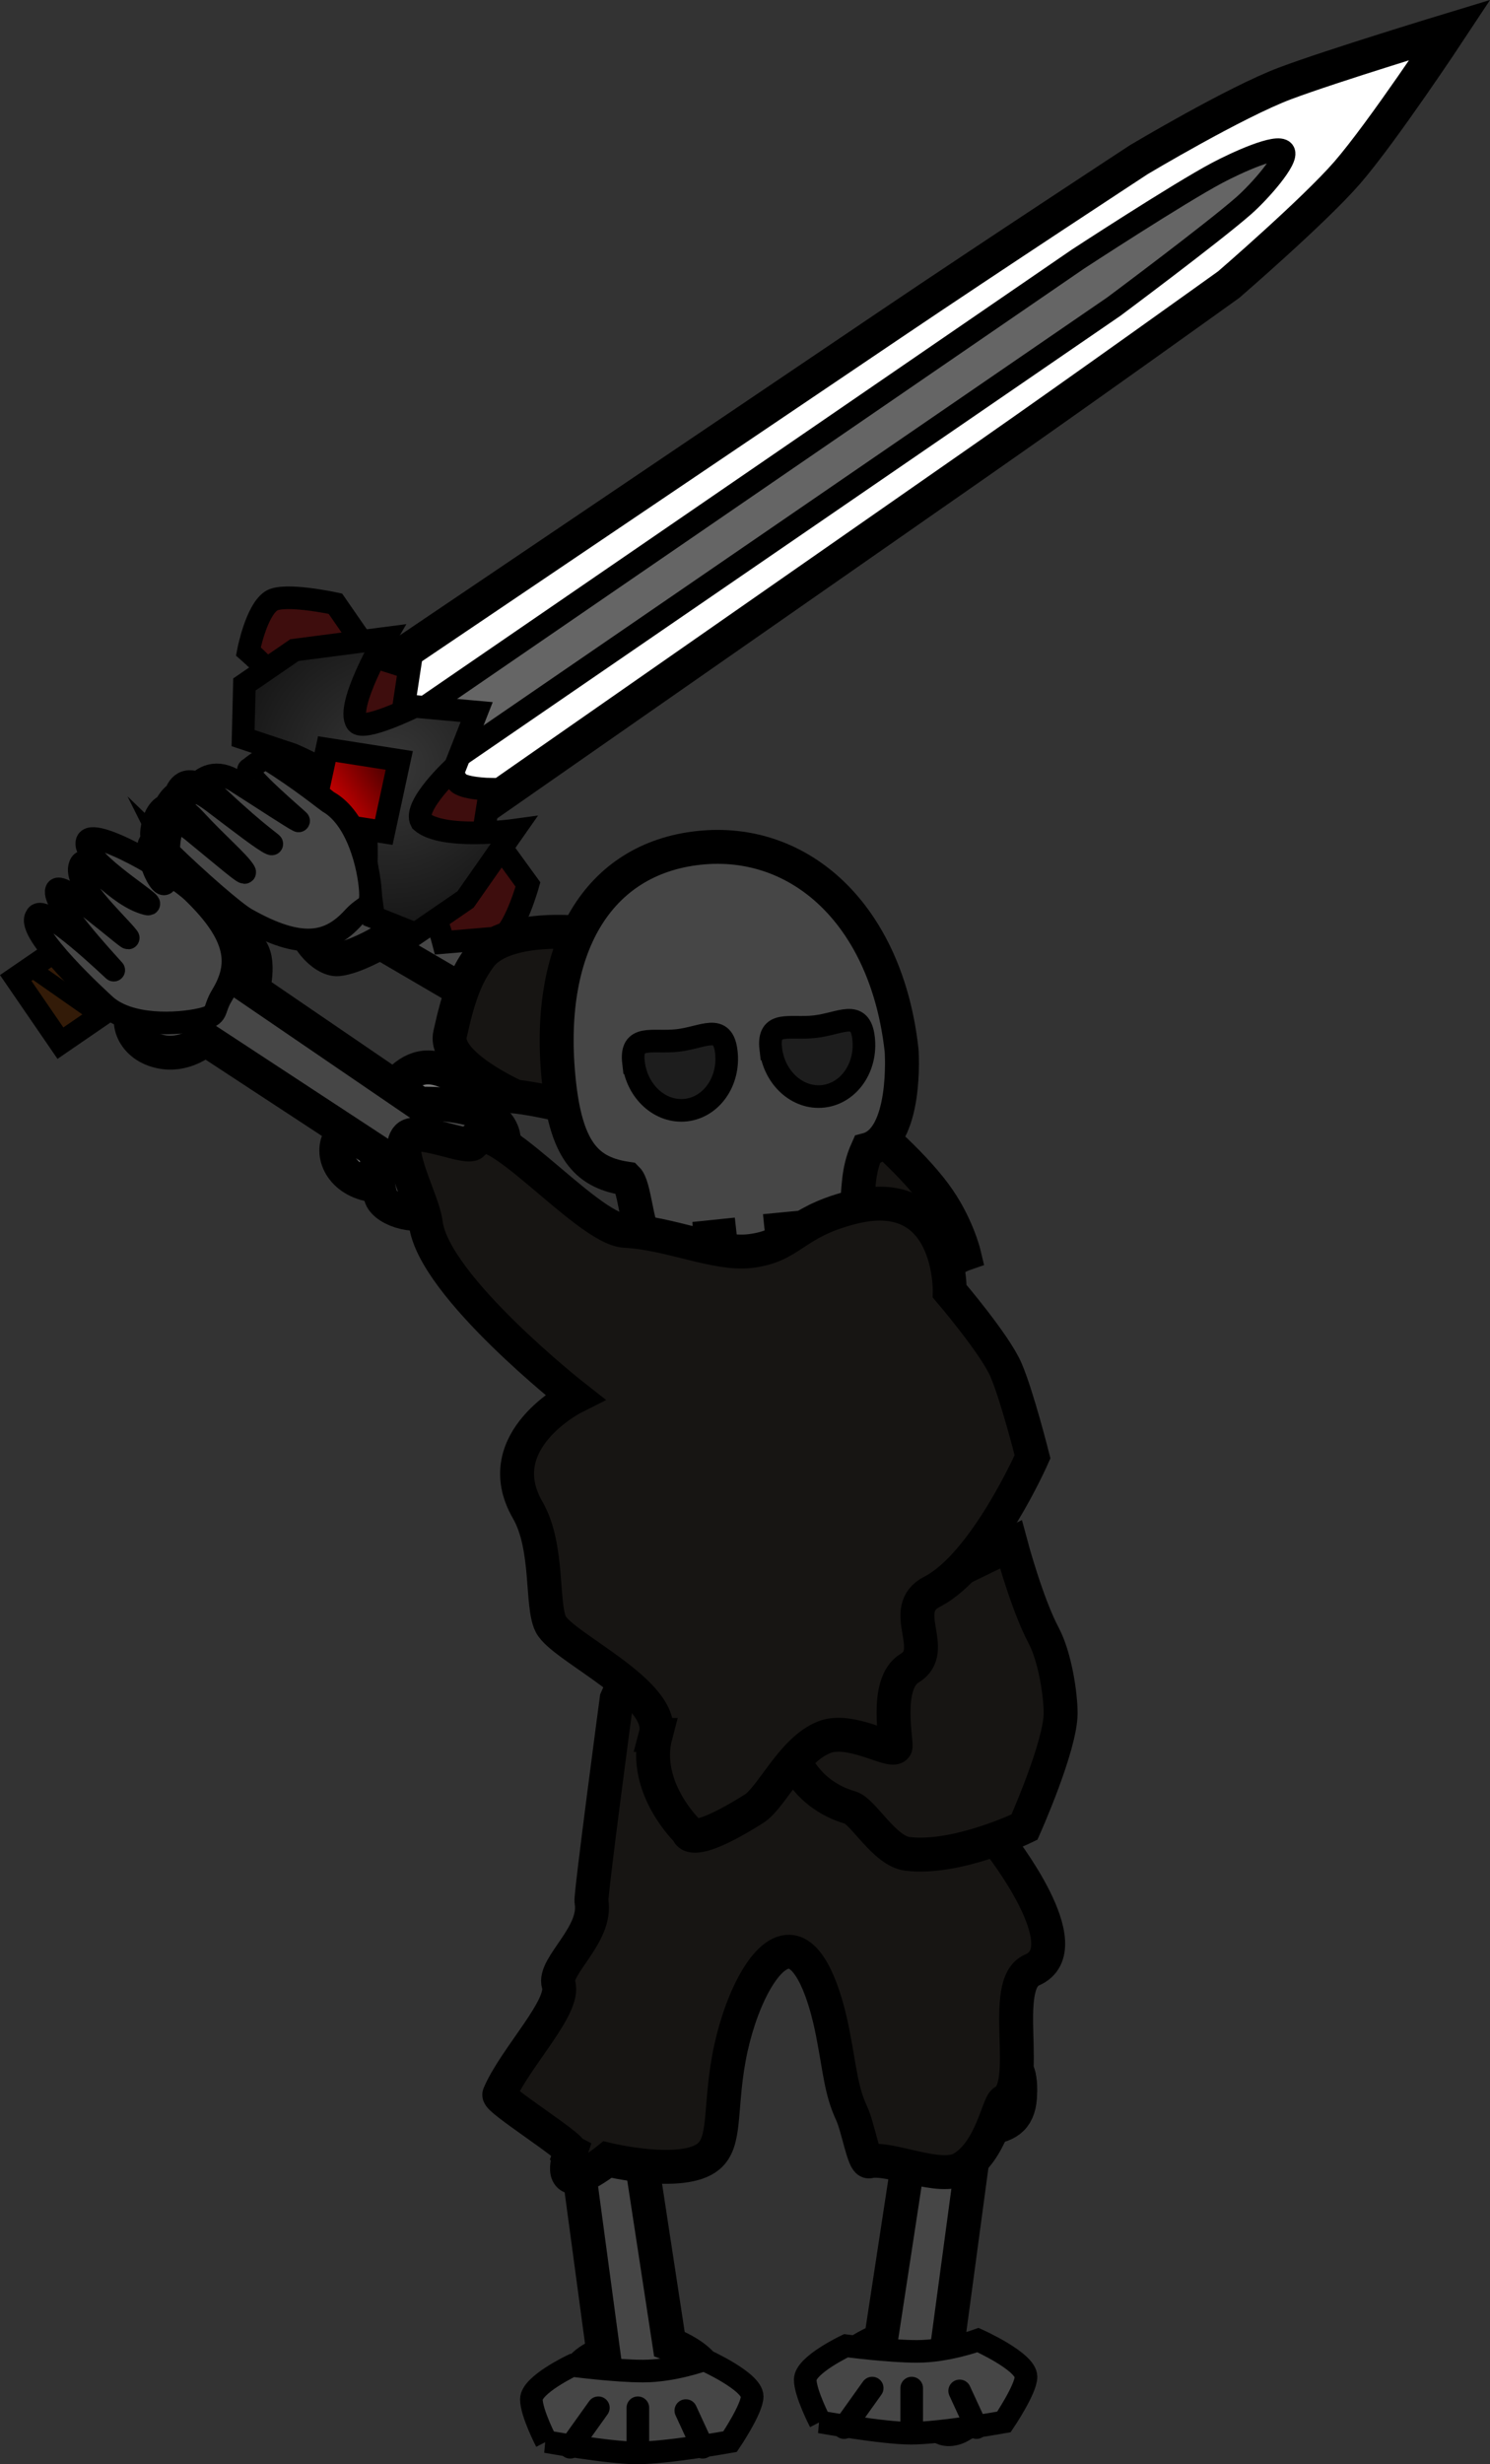 <svg version="1.1" xmlns="http://www.w3.org/2000/svg" xmlns:xlink="http://www.w3.org/1999/xlink" width="65.892" height="108.943" viewBox="0,0,65.892,108.943"><rect x="0" y="0" width="65.892" height="108.943" fill="#333333" stroke="none"/><defs><radialGradient cx="238.257" cy="138.277" r="9.237" gradientUnits="userSpaceOnUse" id="color-1"><stop offset="0" stop-color="#a2a2a2"/><stop offset="1" stop-color="#747474"/></radialGradient><radialGradient cx="222.659" cy="120.352" r="6.686" gradientUnits="userSpaceOnUse" id="color-2"><stop offset="0" stop-color="#383838"/><stop offset="1" stop-color="#181818"/></radialGradient><linearGradient x1="223.089" y1="120.004" x2="219.201" y2="122.672" gradientUnits="userSpaceOnUse" id="color-3"><stop offset="0" stop-color="#320000"/><stop offset="1" stop-color="#ff0000"/></linearGradient><radialGradient cx="228.51" cy="140.603" r="8.763" gradientUnits="userSpaceOnUse" id="color-4"><stop offset="0" stop-color="#a2a2a2"/><stop offset="1" stop-color="#747474"/></radialGradient><radialGradient cx="233.94" cy="172.512" r="7.07" gradientUnits="userSpaceOnUse" id="color-5"><stop offset="0" stop-color="#a2a2a2"/><stop offset="1" stop-color="#747474"/></radialGradient><radialGradient cx="246.42" cy="172.806" r="7.238" gradientUnits="userSpaceOnUse" id="color-6"><stop offset="0" stop-color="#a2a2a2"/><stop offset="1" stop-color="#747474"/></radialGradient><radialGradient cx="240.193" cy="153.456" r="10.211" gradientUnits="userSpaceOnUse" id="color-7"><stop offset="0" stop-color="#6e6e6e"/><stop offset="1" stop-color="#a2a2a2"/></radialGradient></defs><g transform="translate(-205.432,-86.387)"><g data-paper-data="{&quot;isPaintingLayer&quot;:true}" fill-rule="nonzero" stroke="#000000" stroke-linejoin="miter" stroke-miterlimit="10" stroke-dasharray="" stroke-dashoffset="0" style="mix-blend-mode: normal"><path d="M231.114,129.794c0,0 1.237,-1.094 1.911,-0.605c1.121,0.814 1.341,1.497 1.028,2.362c-0.312,0.865 -1.993,0.293 -2.041,0.442c-0.051,0.157 1.083,2.062 0.737,2.795c-0.346,0.733 -1.612,0.852 -2.365,-0.261c-0.583,-0.861 -0.286,-1.88 -0.286,-1.88l-7.852,-4.593c0,0 -1.127,0.663 -1.863,0.739c-0.625,0.064 -1.715,-1.056 -1.5,-2.037c0.215,-0.981 2.338,-0.874 2.355,-0.909c0.027,-0.055 -1.186,-0.887 -1.462,-1.7c-0.253,-0.743 0.154,-1.531 1.08,-1.426c1.334,0.151 2.47,2.711 2.47,2.711z" data-paper-data="{&quot;index&quot;:null}" fill="#464646" stroke-width="1.5" stroke-linecap="butt"/><path d="M233.435,136.157c0,0 -1.633,0.798 -2.205,0.081c-0.951,-1.192 -0.983,-1.981 -0.399,-2.807c0.585,-0.826 2.2,0.273 2.295,0.129c0.1,-0.151 -0.545,-2.505 0.038,-3.181c0.582,-0.676 1.959,-0.432 2.433,0.97c0.366,1.084 -0.247,2.078 -0.247,2.078l6.984,7.174c0,0 1.39,-0.373 2.193,-0.238c0.681,0.115 1.51,1.623 0.994,2.601c-0.516,0.978 -2.736,0.242 -2.765,0.274c-0.045,0.051 0.998,1.289 1.053,2.231c0.05,0.862 -0.612,1.579 -1.564,1.196c-1.371,-0.551 -1.826,-3.6 -1.826,-3.6z" data-paper-data="{&quot;index&quot;:null}" fill="url(#color-1)" stroke-width="1.5" stroke-linecap="butt"/><g data-paper-data="{&quot;index&quot;:null}"><path d="M219.444,117.856c0,0 18.697,-12.624 25.398,-17.148c4.388,-2.962 10.953,-7.263 10.953,-7.263c0,0 4.258,-2.542 6.473,-3.374c2.091,-0.785 7.285,-2.362 7.285,-2.362c0,0 -2.982,4.514 -4.55,6.32c-1.452,1.673 -5.233,4.939 -5.233,4.939c0,0 -6.46,4.636 -10.844,7.692c-6.655,4.639 -25.139,17.525 -25.139,17.525z" fill="#ffffff" stroke-width="1.5" stroke-linecap="butt"/><path d="M222.97,118.515l30.126,-20.669c0,0 4.464,-2.916 6.168,-3.819c0.836,-0.443 2.673,-1.286 2.927,-0.944c0.235,0.316 -1.053,1.777 -1.755,2.394c-1.353,1.19 -5.748,4.465 -5.748,4.465l-30.231,20.741z" fill="#656565" stroke-width="1" stroke-linecap="butt"/><path d="M206.127,129.624l15.072,-10.341l1.977,2.881l-15.072,10.341z" fill="#331b08" stroke-width="1" stroke-linecap="butt"/><path d="M221.965,122.532l-2.424,-1.69l-0.084,3.255l-2.07,-1.792l0.278,3.177l-2.479,-1.506l0.445,2.756l-2.343,-1.308l-0.182,2.895l-2.043,-1.66l0.009,2.91l-1.961,-1.278l0.186,2.642l-2.468,-1.726" fill="none" stroke-width="0.75" stroke-linecap="round"/><path d="M225.043,128.053c0,0 -0.365,-1.427 -1.001,-2.354c-0.605,-0.882 -1.468,-1.245 -2.033,-2.069c-0.315,-0.46 0.217,-1.771 -0.269,-2.48c-0.519,-0.757 -2.064,-0.921 -2.59,-1.687c-0.479,-0.698 -0.281,-1.454 -0.673,-2.025c-0.769,-1.121 -2.063,-2.252 -2.063,-2.252c0,0 0.336,-1.77 1.004,-2.228c0.557,-0.382 2.846,0.119 2.846,0.119l1.595,2.306l1.683,0.535l-0.241,1.587c0,0 1.78,2.595 2.362,3.442c0.214,0.312 1.456,0.333 1.456,0.333l-0.25,1.576l1.911,2.634c0,0 -0.534,1.915 -1.158,2.344z" fill="#3e0d0d" stroke-width="1" stroke-linecap="butt"/><path d="M221.95,126.932l-0.32,-2.43c0,0 0.108,-2.134 -0.464,-2.968c-0.585,-0.852 -2.8,-1.789 -2.8,-1.789l-2.184,-0.727l0.058,-2.371l2.215,-1.52l4.001,-0.52c0,0 -1.748,2.986 -1.246,3.717c0.286,0.417 2.562,-0.706 2.562,-0.706l2.74,0.248l-0.948,2.41c0,0 -1.89,1.73 -1.5,2.425c0.927,0.829 4.097,0.392 4.097,0.392l-2.141,3.059l-2.215,1.52z" fill="url(#color-2)" stroke-width="1" stroke-linecap="butt"/><path d="M219.201,122.672l0.685,-3.168l3.203,0.501l-0.685,3.168z" fill="url(#color-3)" stroke-width="1" stroke-linecap="butt"/></g><path d="M233.236,142.189c0,0 2.92,0.14 3.571,1.382c0.452,0.862 -0.162,1.555 -0.981,1.59c-0.895,0.038 -2.162,-0.829 -2.206,-0.782c-0.028,0.03 0.877,2.056 0.003,2.635c-0.874,0.58 -2.376,-0.06 -2.549,-0.692c-0.204,-0.745 0.016,-2.093 0.016,-2.093l-7.433,-5.911c0,0 -0.881,0.673 -1.938,0.431c-1.368,-0.314 -1.729,-1.59 -1.147,-2.204c0.583,-0.614 2.866,-0.228 2.999,-0.337c0.127,-0.104 -1.063,-1.524 -0.34,-2.154c0.724,-0.63 1.472,-0.675 2.687,0.11c0.731,0.472 0.132,2.089 0.132,2.089z" data-paper-data="{&quot;index&quot;:null}" fill="url(#color-4)" stroke-width="1.5" stroke-linecap="butt"/><path d="M223.986,135.183c0,0 2.798,-0.122 3.527,1.006c0.506,0.783 -0.019,1.498 -0.797,1.602c-0.851,0.114 -2.135,-0.602 -2.173,-0.553c-0.024,0.031 1.016,1.884 0.233,2.514c-0.783,0.629 -2.272,0.151 -2.492,-0.437c-0.26,-0.693 -0.167,-1.998 -0.167,-1.998l-7.607,-4.989c0,0 -0.781,0.719 -1.811,0.58c-1.332,-0.18 -1.788,-1.366 -1.286,-2.002c0.502,-0.636 2.714,-0.468 2.831,-0.584c0.112,-0.11 -1.147,-1.361 -0.512,-2.025c0.635,-0.664 1.345,-0.772 2.573,-0.13c0.738,0.386 0.309,1.981 0.309,1.981z" data-paper-data="{&quot;index&quot;:null}" fill="#464646" stroke-width="1.5" stroke-linecap="butt"/><path d="M209.275,123.621c0.144,-0.768 3.821,1.361 4.696,2.21c1.996,1.938 2.101,3.202 1.278,4.558c-0.423,0.696 -0.111,0.873 -0.94,1.062c-0.987,0.224 -3.203,0.371 -4.288,-0.682c-0.061,-0.059 -3.497,-3.172 -2.979,-3.875c0.269,-0.662 3.492,2.465 3.419,2.382c-0.439,-0.495 -2.744,-2.967 -2.53,-3.538c0.183,-0.487 3.457,2.479 3.152,2.081c-0.497,-0.648 -2.588,-2.485 -2.065,-3.267c0.252,-0.375 1.545,1.448 2.904,1.794c0.699,0.178 -2.812,-1.848 -2.647,-2.723z" data-paper-data="{&quot;index&quot;:null}" fill="#464646" stroke-width="1" stroke-linecap="butt"/><path d="M235.033,190.009c0,0 1.647,0.6 1.68,1.458c0.056,1.426 -0.351,1.96 -1.235,2.096c-0.884,0.135 -1.484,-1.684 -1.633,-1.656c-0.157,0.029 -0.962,2 -1.763,2.04c-0.801,0.04 -1.69,-1.062 -1.276,-2.297c0.319,-0.954 1.317,-1.18 1.317,-1.18l-1.271,-9.444c0,0 -1.235,-0.71 -1.757,-1.348c-0.443,-0.541 -0.236,-2.089 0.68,-2.37c0.916,-0.282 2.162,1.718 2.201,1.716c0.061,-0.002 -0.038,-1.521 0.436,-2.17c0.433,-0.594 1.315,-0.606 1.813,0.295c0.717,1.298 -0.608,3.589 -0.608,3.589z" data-paper-data="{&quot;index&quot;:null}" fill="#464646" stroke-width="1.5" stroke-linecap="butt"/><path d="M233.615,177.355c0,0 0.968,1.193 0.598,1.904c-0.614,1.183 -1.168,1.444 -1.898,1.176c-0.73,-0.268 -0.345,-2.004 -0.471,-2.046c-0.132,-0.043 -1.648,1.215 -2.271,0.905c-0.623,-0.31 -0.787,-1.587 0.093,-2.414c0.681,-0.639 1.538,-0.396 1.538,-0.396l3.388,-8.222c0,0 -0.606,-1.106 -0.707,-1.848c-0.085,-0.63 0.784,-1.799 1.606,-1.636c0.822,0.163 0.843,2.322 0.873,2.337c0.047,0.024 0.672,-1.252 1.329,-1.578c0.601,-0.298 1.273,0.07 1.234,1.015c-0.056,1.362 -2.112,2.658 -2.112,2.658z" data-paper-data="{&quot;index&quot;:null}" fill="url(#color-5)" stroke-width="1.5" stroke-linecap="butt"/><g stroke-width="1"><path d="M229.589,194.331c0,0 -0.658,-1.27 -0.658,-1.871c0,-0.643 1.803,-1.497 1.803,-1.497c0,0 1.895,0.249 3.136,0.249c1.346,0 2.703,-0.499 2.703,-0.499c0,0 2.122,0.949 2.122,1.622c0,0.549 -0.977,1.996 -0.977,1.996c0,0 -2.784,0.499 -4.117,0.499c-1.258,0 -4.013,-0.499 -4.013,-0.499z" fill="#464646" stroke-linecap="butt"/><path d="M230.646,194.58l1.247,-1.746" fill="none" stroke-linecap="round"/><path d="M233.64,194.705v-1.871" fill="none" stroke-linecap="round"/><path d="M236.509,194.58l-0.748,-1.622" fill="none" stroke-linecap="round"/></g><path d="M245.805,180.57c0,0 -1.325,-2.291 -0.608,-3.589c0.498,-0.901 1.38,-0.889 1.813,-0.295c0.473,0.65 0.375,2.168 0.436,2.17c0.039,0.001 1.285,-1.998 2.201,-1.716c0.916,0.282 1.123,1.829 0.68,2.37c-0.522,0.638 -1.757,1.348 -1.757,1.348l-1.271,9.444c0,0 0.997,0.226 1.317,1.18c0.413,1.235 -0.476,2.337 -1.276,2.297c-0.801,-0.04 -1.606,-2.011 -1.763,-2.04c-0.149,-0.028 -0.749,1.792 -1.633,1.656c-0.884,-0.135 -1.291,-0.67 -1.235,-2.096c0.034,-0.857 1.68,-1.458 1.68,-1.458z" data-paper-data="{&quot;index&quot;:null}" fill="#464646" stroke-width="1.5" stroke-linecap="butt"/><g stroke-width="1"><path d="M241.699,193.46c0,0 -0.658,-1.27 -0.658,-1.871c0,-0.643 1.803,-1.497 1.803,-1.497c0,0 1.895,0.249 3.136,0.249c1.346,0 2.703,-0.499 2.703,-0.499c0,0 2.122,0.949 2.122,1.622c0,0.549 -0.977,1.996 -0.977,1.996c0,0 -2.784,0.499 -4.117,0.499c-1.258,0 -4.013,-0.499 -4.013,-0.499z" fill="#464646" stroke-linecap="butt"/><path d="M242.756,193.71l1.247,-1.746" fill="none" stroke-linecap="round"/><path d="M245.75,193.835v-1.871" fill="none" stroke-linecap="round"/><path d="M248.619,193.71l-0.748,-1.622" fill="none" stroke-linecap="round"/></g><path d="M241.822,144.374c0,0 -1.694,-1.192 -3.583,-2.602c-0.651,-0.486 -2.323,-4.838 -4.903,-5.669c-3.349,-1.079 -5.112,-1.239 -5.112,-1.239c0,0 -3.183,-1.416 -2.891,-2.746c0.391,-1.78 0.724,-2.615 1.322,-3.431c0.983,-1.345 4.043,-1.086 4.043,-1.086c0,0 4.19,2.955 7.363,4.884c2.283,1.388 3.505,1.622 4.77,2.77c1.011,0.918 2.836,2.43 3.937,3.912c0.976,1.313 1.296,2.662 1.296,2.662c0,0 -1.254,0.432 -1.797,1.73c-0.654,1.564 -4.445,0.815 -4.445,0.815z" fill="#171513" stroke-width="1.5" stroke-linecap="butt"/><path d="M238.883,159.589c0,0 -2.273,-1.084 -2.95,-2.797c-0.413,-1.045 -0.274,-3.055 -0.772,-5.14c-0.492,-2.059 -1.98,-1.85 -2.464,-3.239c-0.326,-0.937 0.235,-3.882 0.235,-3.882" fill="none" stroke-width="1.5" stroke-linecap="round"/><path d="M248.916,177.027c0,0 1.491,0.403 1.589,1.218c0.163,1.356 -0.151,1.909 -0.915,2.131c-0.764,0.221 -1.434,-1.455 -1.563,-1.413c-0.135,0.044 -0.683,2.011 -1.381,2.133c-0.698,0.121 -1.565,-0.839 -1.302,-2.062c0.204,-0.945 1.06,-1.264 1.06,-1.264l-1.868,-8.891c0,0 -1.139,-0.55 -1.647,-1.105c-0.431,-0.471 -0.373,-1.971 0.407,-2.336c0.78,-0.364 2.032,1.416 2.066,1.411c0.053,-0.009 -0.154,-1.449 0.208,-2.119c0.332,-0.613 1.104,-0.716 1.612,0.093c0.732,1.165 -0.246,3.492 -0.246,3.492z" data-paper-data="{&quot;index&quot;:null}" fill="url(#color-6)" stroke-width="1.5" stroke-linecap="butt"/><path d="M238.581,160.365c0.22,-1.438 0.435,-1.877 0.462,-3.408c0.024,-2.276 -5.951,2.217 -6.1,-1.338c-0.15,-3.555 5.769,-1.026 5.851,-2.999c-0.438,-3.138 -5.837,1.868 -6.349,-1.861c-0.512,-3.729 6.057,-1.018 5.975,-2.86c0.136,-1.652 -1.437,-1.078 -2.895,-1.261c-0.152,-0.019 -3.098,0.737 -3.706,-0.852c-0.66,-1.727 2.41,-2.124 2.41,-2.124c0,0 1.366,0.279 2.561,0.139c0.211,-0.025 -0.495,-3.498 -0.219,-3.538c0.657,-0.095 3.776,-0.481 3.776,-0.481c0,0 0.212,3.419 0.543,3.38c1.663,-0.195 3.043,-0.546 3.043,-0.546c0,0 2.041,0.315 2.268,1.475c0.122,0.624 -1.638,1.037 -3.145,1.63c-1.297,0.511 -2.609,0.282 -2.505,1.622c0.146,2.739 5.76,-2.081 6.271,1.591c0.511,3.672 -5.997,0.875 -5.66,3.317c0.173,2.143 5.888,-1.617 6.223,1.643c0.335,3.26 -6.038,0.481 -5.695,2.82c0.136,1.137 0.413,2.177 0.789,3.261c1.543,4.453 4.426,-2.018 6.18,1.837c1.753,3.855 -0.377,2.86 -3.266,4.569c-0.983,0.581 -3.679,-2.417 -4.55,-2.149c-1.729,0.532 -2.446,3.083 -3.268,3.185c-2.193,0.271 -4.433,-0.276 -3.801,-3.65c0,0 0.333,-0.714 1.6,-1.227c0.98,-0.396 2.913,-0.256 3.207,-2.176z" data-paper-data="{&quot;index&quot;:null}" fill="url(#color-7)" stroke-width="1.5" stroke-linecap="butt"/><path d="M243.172,142.098l-2.575,0.31l-0.134,-1.713l-0.467,0.045l0.179,1.755l-2.716,0.279l-0.194,-1.735l-0.417,0.043l0.122,1.773l-2.301,0.245c0,0 -0.64,-1.242 -0.715,-1.93c-0.386,-0.691 -0.465,-2.344 -0.796,-2.673c-1.679,-0.25 -2.66,-1.104 -3,-4.21c-0.655,-5.99 1.699,-9.936 6.185,-10.416c4.486,-0.48 8.305,2.972 8.961,8.962c0,0 0.277,3.909 -1.52,4.381c-0.444,0.99 -0.356,1.72 -0.489,2.74z" fill="#464646" stroke-width="1.5" stroke-linecap="butt"/><path d="M239.517,132.76c-0.151,-1.289 0.831,-0.853 1.965,-0.986c1.133,-0.133 1.988,-0.784 2.139,0.505c0.151,1.289 -0.645,2.442 -1.778,2.575c-1.133,0.133 -2.174,-0.805 -2.325,-2.094z" fill="#1d1d1d" stroke-width="1" stroke-linecap="butt"/><path d="M233.447,133.37c-0.151,-1.289 0.831,-0.853 1.965,-0.986c1.133,-0.133 1.988,-0.784 2.139,0.505c0.151,1.289 -0.645,2.442 -1.778,2.575c-1.133,0.133 -2.174,-0.805 -2.325,-2.094z" fill="#1d1d1d" stroke-width="1" stroke-linecap="butt"/><path d="M212.83,123.996c-1.585,-1.535 -0.481,1.648 -0.115,1.461c0.421,-0.215 -0.324,-3.597 1.2,-2.354c1.348,1.099 2.495,2.097 2.323,1.806c-0.247,-0.416 -1.214,-1.231 -2.166,-2.267c-1.807,-1.966 -2.08,0.944 -1.891,0.716c0.376,-0.451 0.547,-3.134 2.628,-1.556c1.253,0.95 2.32,1.775 2.606,1.886c0.214,0.082 -0.461,-0.288 -2.314,-2.029c-2.204,-2.071 -2.122,1 -1.896,0.831c0.28,-0.21 0.91,-2.676 2.675,-1.554c1.314,0.836 2.501,1.624 2.756,1.743c0.088,0.041 -2.529,-2.144 -2.189,-2.292c0.048,-0.021 0.649,-0.544 0.81,-0.445c1.423,0.878 2.648,1.871 2.687,1.893c1.317,0.743 1.802,2.91 1.866,3.92c0.053,0.848 -0.204,0.6 -0.753,1.202c-1.068,1.172 -2.31,1.428 -4.733,0.061c-0.504,-0.284 -2.066,-1.639 -3.495,-3.024z" data-paper-data="{&quot;index&quot;:null}" fill="#464646" stroke-width="1" stroke-linecap="butt"/><path d="M230.665,181.506c0.075,-0.219 -3.244,-2.302 -3.153,-2.519c0.684,-1.618 2.934,-3.889 2.621,-4.87c-0.253,-0.795 1.718,-2.2 1.454,-3.666c-0.046,-0.258 1.115,-8.951 1.115,-8.951c0,0 2.699,-6.187 3.021,-6.126c1.748,0.333 3.512,1.589 4.877,1.589c1.694,0 1.829,-1.055 4.2,-1.435c4.164,-0.668 3.56,4.334 3.56,4.334c0,0 1.559,2.662 1.876,3.891c0.325,1.262 -0.639,4.09 -0.639,4.09c0,0 3.709,4.681 1.47,5.639c-1.463,0.626 0.04,5.149 -1.226,5.804c-0.268,0.139 -0.572,2.197 -1.854,2.957c-0.987,0.585 -3.196,-0.516 -4.119,-0.3c-0.235,0.055 -0.491,-1.517 -0.77,-2.117c-0.481,-1.034 -0.516,-1.908 -0.844,-3.583c-0.351,-1.789 -1.006,-3.543 -1.914,-3.57c-1.111,-0.034 -2.25,2.37 -2.676,4.719c-0.414,2.28 -0.119,3.69 -0.905,4.336c-1.14,0.937 -4.461,0.135 -4.461,0.135c0,0 -2.431,1.968 -1.631,-0.356z" data-paper-data="{&quot;index&quot;:null}" fill="#171513" stroke-width="1.5" stroke-linecap="butt"/><path d="M240.536,164.138l3.4,-6.452l6.2,-3.024c0,0 0.7,2.619 1.44,4.011c0.519,0.975 0.76,2.644 0.76,3.45c0,1.461 -1.6,5.041 -1.6,5.041c0,0 -2.974,1.449 -5.173,1.182c-1.022,-0.124 -1.962,-1.883 -2.526,-2.046c-1.943,-0.56 -2.502,-2.161 -2.502,-2.161z" fill="#171513" stroke-width="1.5" stroke-linecap="butt"/><path d="M234.428,163.088c0.492,-1.86 -4.128,-3.875 -4.64,-4.895c-0.431,-0.857 -0.079,-3.418 -1.02,-5.047c-1.78,-3.079 2.075,-5.005 2.075,-5.005c0,0 -6.251,-4.903 -6.583,-7.68c-0.119,-0.995 -1.4,-3.202 -0.805,-3.807c0.454,-0.463 2.788,0.619 2.9,0.257c0.521,-1.687 4.991,3.808 6.722,3.891c1.953,0.094 4.027,1.071 5.524,0.895c1.857,-0.218 1.886,-1.245 4.443,-1.914c4.488,-1.175 4.388,3.692 4.388,3.692c0,0 2.008,2.348 2.492,3.484c0.498,1.167 1.17,3.832 1.17,3.832c0,0 -2.097,4.762 -4.444,5.967c-1.533,0.787 0.321,2.589 -0.993,3.379c-1.158,0.697 -0.526,3.404 -0.628,3.488c-0.26,0.214 -2.01,-0.878 -3.138,-0.44c-1.426,0.553 -2.324,2.668 -3.118,3.168c-2.916,1.834 -2.919,1.006 -2.919,1.006c0,0 -2.041,-1.942 -1.425,-4.271z" fill="#171513" stroke-width="1.5" stroke-linecap="butt"/></g></g></svg>
